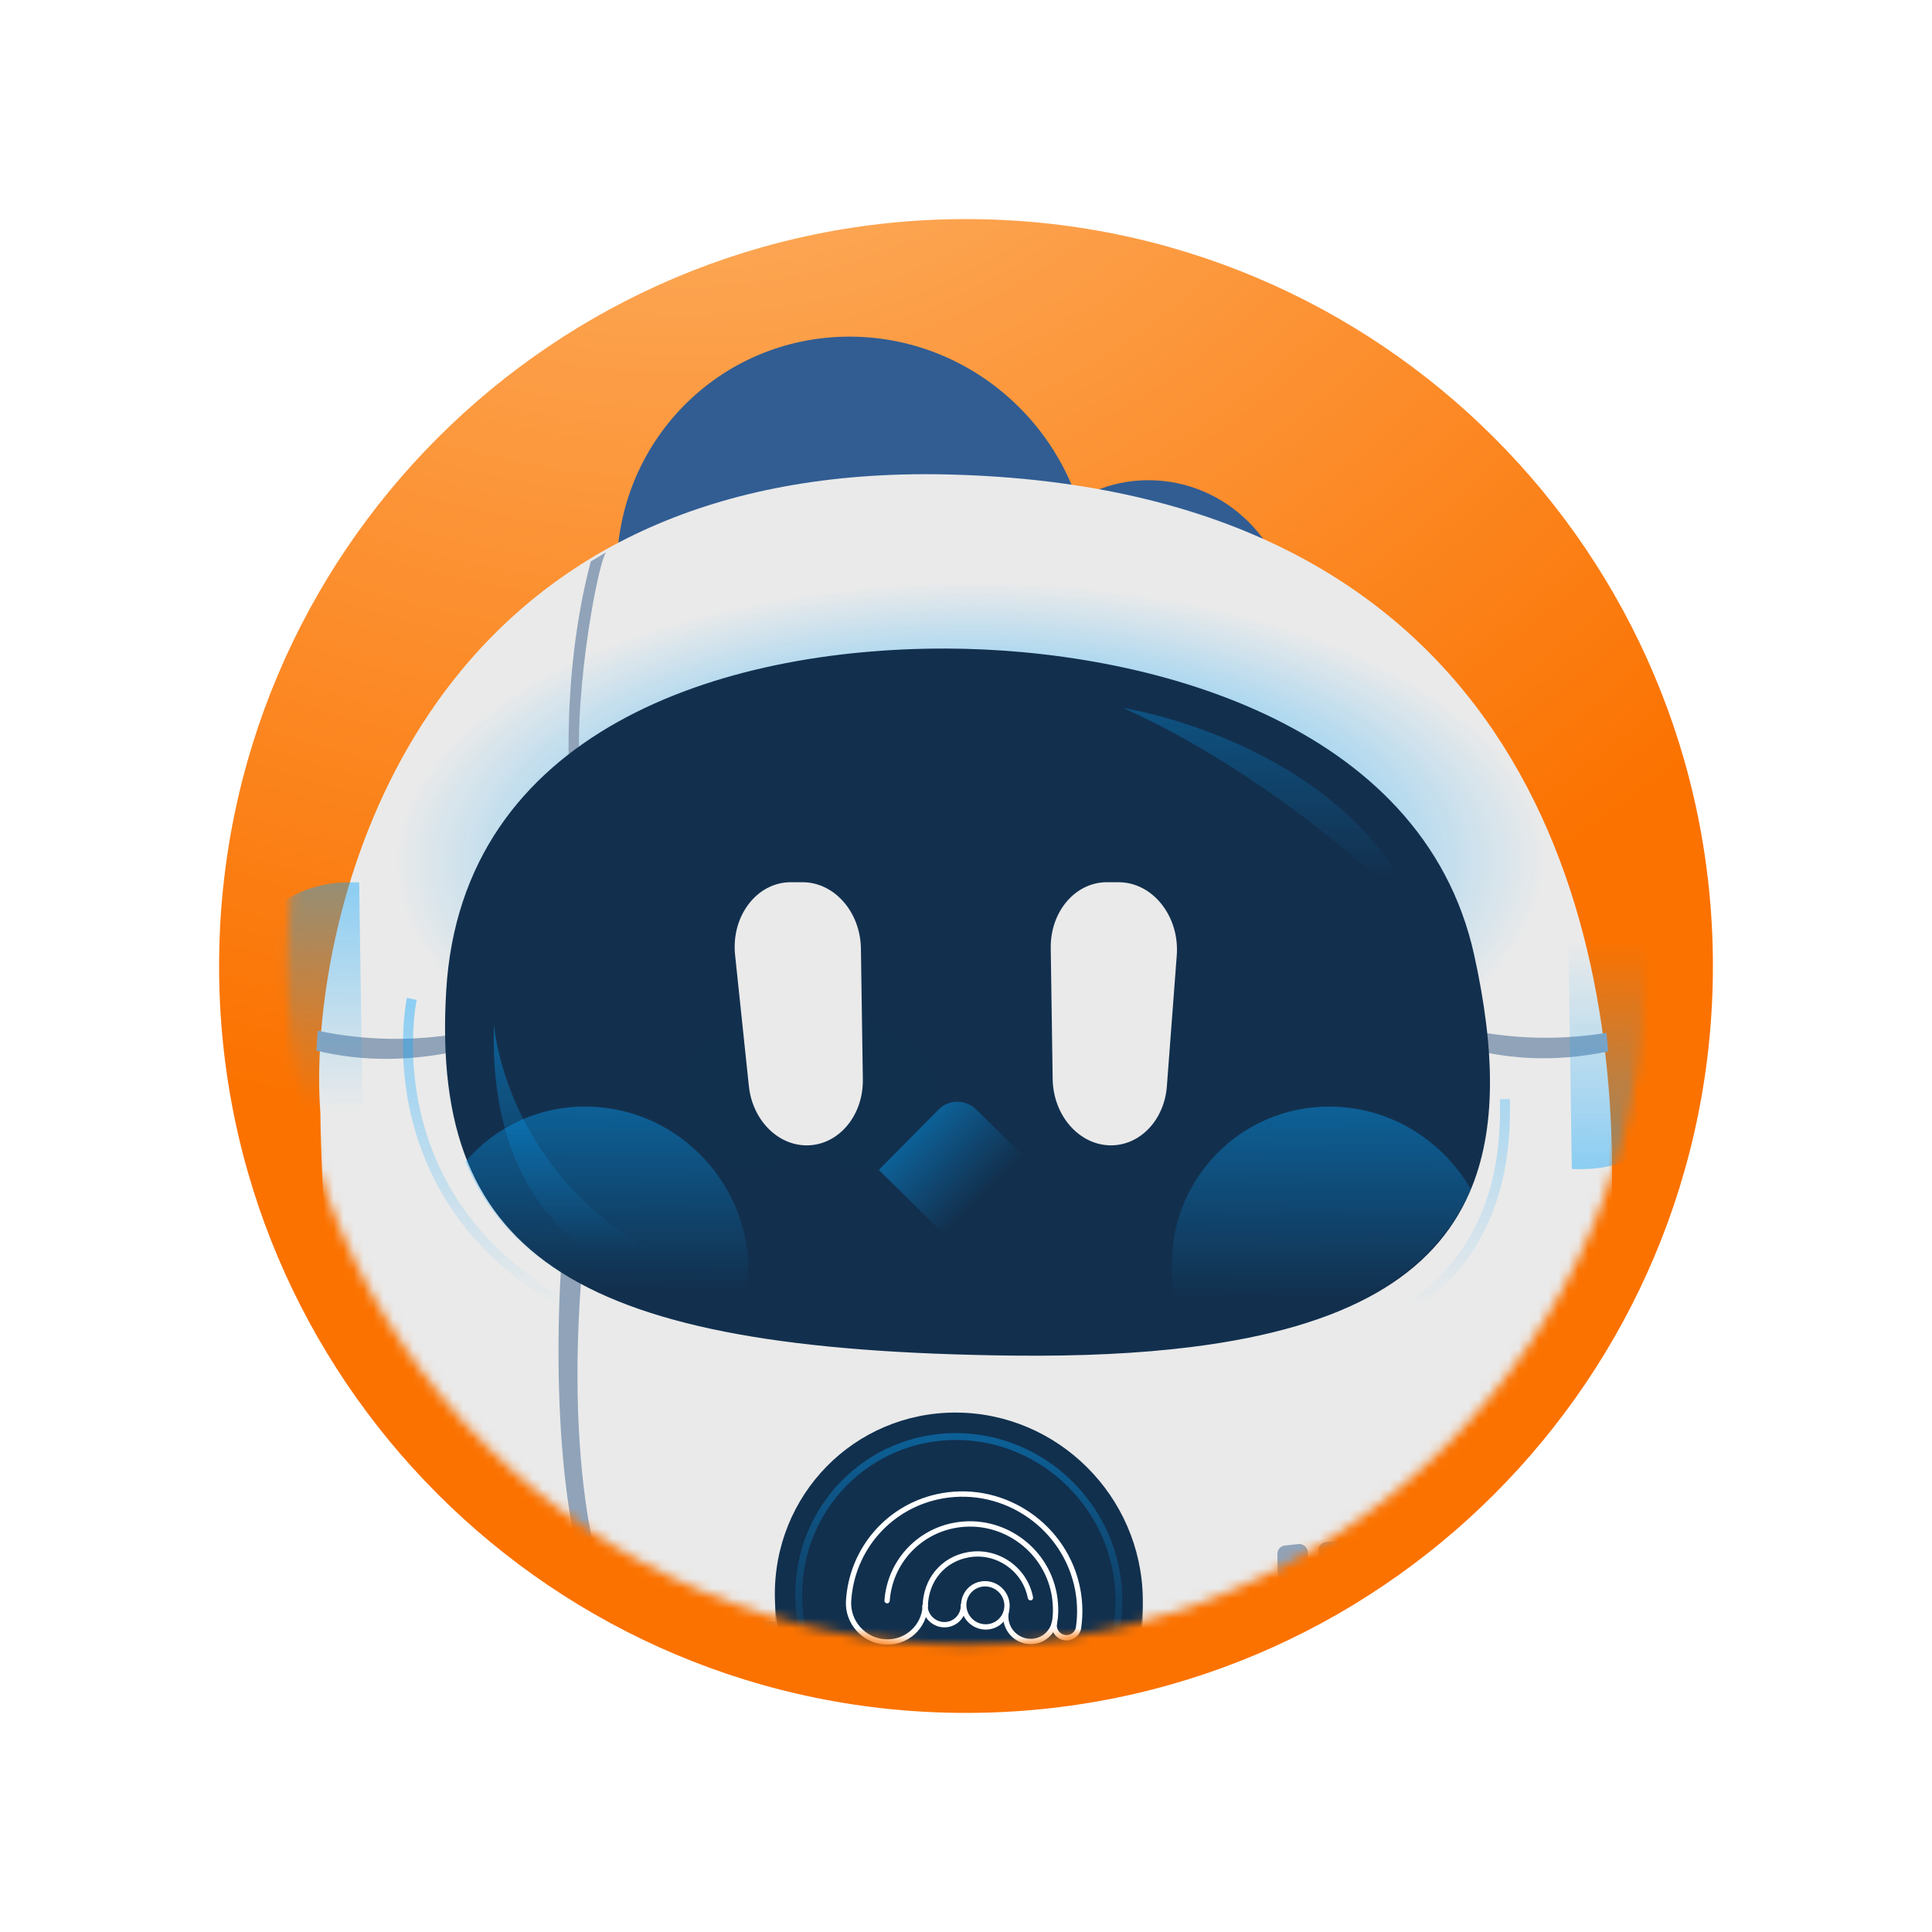 <svg width="194" height="194" viewBox="0 0 194 194" fill="none" xmlns="http://www.w3.org/2000/svg">
<g filter="url(#filter0_d_6154_16513)">
<path d="M97 163C138.441 163 172 129.441 172 88C172 46.559 138.441 13 97 13C55.559 13 22 46.559 22 88C22 129.441 55.559 163 97 163Z" fill="url(#paint0_radial_6154_16513)"/>
<mask id="mask0_6154_16513" style="mask-type:alpha" maskUnits="userSpaceOnUse" x="28" y="19" width="138" height="138">
<path d="M97 156.135C134.627 156.135 165.136 125.627 165.136 88C165.136 50.373 134.627 19.864 97 19.864C59.373 19.864 28.864 50.373 28.864 88C28.864 125.627 59.373 156.135 97 156.135Z" fill="#1E293B"/>
</mask>
<g mask="url(#mask0_6154_16513)">
<g filter="url(#filter1_d_6154_16513)">
<path d="M86.086 63.605C99.224 63.64 109.713 52.968 109.514 39.769C109.314 26.569 98.502 15.84 85.364 15.804C72.226 15.769 61.737 26.441 61.937 39.64C62.136 52.84 72.948 63.569 86.086 63.605Z" fill="#315D93"/>
</g>
<g filter="url(#filter2_d_6154_16513)">
<path d="M115.786 58.419C123.536 58.44 129.724 52.145 129.606 44.358C129.488 36.571 123.11 30.241 115.359 30.22C107.609 30.2 101.421 36.495 101.539 44.282C101.657 52.069 108.035 58.398 115.786 58.419Z" fill="#315D93"/>
</g>
<path d="M161.827 111.967C161.47 124.534 158.862 138.278 153.707 150.74C153.321 151.674 152.921 152.597 152.507 153.517C142.647 175.335 124.64 192.519 96.77 191.217C71.241 190.025 52.078 177.295 41.487 153.034C40.999 151.919 40.53 150.777 40.081 149.61C35.148 136.864 32.418 121.191 32.164 102.598C32.028 100.793 32.002 98.638 32.136 96.226C32.175 95.583 32.219 94.92 32.278 94.243C34.079 73.52 47.115 37.531 95.123 38.642C151.631 39.952 162.693 81.636 161.827 111.967Z" fill="#EAEAEA"/>
<path d="M161.827 111.967C161.47 124.534 158.862 138.278 153.707 150.74C153.321 151.674 152.921 152.597 152.507 153.517C142.647 175.335 124.64 192.519 96.77 191.217C71.241 190.025 52.078 177.295 41.487 153.034C40.999 151.919 40.53 150.777 40.081 149.61C35.148 136.864 32.418 121.191 32.164 102.598C32.028 100.793 32.002 98.638 32.136 96.226C32.175 95.583 32.219 94.92 32.278 94.243C34.079 73.52 47.115 37.531 95.123 38.642C151.631 39.952 162.693 81.636 161.827 111.967Z" fill="url(#paint1_radial_6154_16513)"/>
<path d="M46.414 94.734L46.307 96.462C41.298 97.579 36.445 97.637 31.768 96.497C31.807 95.85 31.853 95.181 31.912 94.5C36.69 95.501 41.521 95.581 46.414 94.734Z" fill="#90A3B9"/>
<path d="M161.485 96.578C156.074 97.704 150.757 97.474 145.542 95.693L145.518 93.962C150.799 95.314 156.061 95.565 161.307 94.712C161.378 95.332 161.435 95.955 161.485 96.578Z" fill="#90A3B9"/>
<path d="M153.935 150.389C153.545 151.333 153.141 152.267 152.723 153.197C117.254 159.825 79.788 158.82 41.043 152.92C40.553 151.795 40.084 150.641 39.635 149.464C81.713 155.519 123.032 158.063 153.935 150.389Z" fill="#90A3B9"/>
<path d="M60.846 46.467C59.846 48.078 57.331 62.721 58.394 69.532L57.247 70.397C57.247 70.397 56.25 59.001 59.324 47.375L60.846 46.467Z" fill="#90A3B9"/>
<path d="M56.32 118.655C56.32 118.655 54.784 139.644 59.497 152.118L61.535 152.853C61.535 152.853 56.615 142.621 58.362 119.414L56.323 118.655L56.32 118.655Z" fill="#90A3B9"/>
<path d="M96.586 171.711C106.788 171.741 114.931 163.447 114.774 153.186C114.616 142.924 106.218 134.581 96.015 134.552C85.813 134.522 77.67 142.816 77.828 153.077C77.985 163.339 86.384 171.681 96.586 171.711Z" fill="#90A3B9"/>
<path d="M96.565 170.002C106.768 170.032 114.911 161.737 114.753 151.476C114.595 141.215 106.197 132.872 95.995 132.842C85.792 132.812 77.649 141.106 77.807 151.368C77.965 161.629 86.363 169.972 96.565 170.002Z" fill="#11304E"/>
<g filter="url(#filter3_d_6154_16513)">
<path d="M96.533 167.942C87.48 167.915 80.001 160.483 79.861 151.374C79.72 142.265 86.97 134.878 96.023 134.905C105.077 134.932 112.555 142.364 112.696 151.473C112.836 160.582 105.587 167.969 96.533 167.942ZM96.034 135.593C87.36 135.567 80.41 142.649 80.545 151.376C80.68 160.103 87.849 167.228 96.523 167.254C105.197 167.28 112.146 160.198 112.012 151.471C111.877 142.744 104.708 135.62 96.034 135.593Z" fill="url(#paint2_linear_6154_16513)"/>
</g>
<path d="M99.402 154.598C98.082 154.828 96.803 153.94 96.55 152.617C96.297 151.295 97.17 150.031 98.49 149.801C99.81 149.571 101.089 150.46 101.342 151.782C101.595 153.104 100.722 154.368 99.402 154.598ZM98.591 150.328C97.557 150.508 96.874 151.497 97.072 152.526C97.269 153.559 98.268 154.25 99.302 154.071C100.335 153.892 101.018 152.903 100.82 151.873C100.623 150.84 99.624 150.149 98.591 150.328Z" fill="white"/>
<path d="M103.972 156.059C103.64 156.117 103.291 156.116 102.941 156.039C102.219 155.889 101.596 155.467 101.189 154.848C100.786 154.237 100.638 153.51 100.778 152.8C100.806 152.655 100.945 152.566 101.09 152.594C101.234 152.626 101.329 152.767 101.3 152.912C101.189 153.484 101.304 154.066 101.63 154.557C101.96 155.051 102.461 155.393 103.042 155.516C104.238 155.767 105.397 155.006 105.633 153.817C105.88 152.557 105.584 151.081 105.58 151.063C104.734 146.618 100.435 143.638 95.991 144.415C92.34 145.052 89.605 148.07 89.34 151.757C89.328 151.905 89.203 152.011 89.056 151.997C88.908 151.983 88.8 151.855 88.812 151.707C89.094 147.782 92.007 144.565 95.894 143.887C100.624 143.06 105.204 146.237 106.102 150.968C106.114 151.031 106.425 152.562 106.155 153.929C105.932 155.052 105.044 155.87 103.975 156.056L103.972 156.059Z" fill="white"/>
<path d="M103.521 151.7C103.378 151.723 103.239 151.626 103.209 151.481C102.688 148.739 100.034 146.899 97.295 147.378C94.884 147.8 93.231 149.769 93.176 152.278C93.172 152.427 93.054 152.54 92.906 152.536C92.758 152.529 92.644 152.404 92.645 152.26C92.706 149.492 94.534 147.322 97.194 146.857C100.224 146.327 103.159 148.365 103.733 151.393C103.759 151.538 103.665 151.676 103.521 151.703L103.521 151.7Z" fill="white"/>
<path d="M95.226 154.376C95.114 154.396 94.997 154.406 94.877 154.409C94.288 154.418 93.726 154.196 93.298 153.781C92.877 153.372 92.632 152.827 92.616 152.243C92.614 152.095 92.729 151.975 92.873 151.975C93.02 151.975 93.142 152.093 93.144 152.238C93.158 152.676 93.339 153.091 93.659 153.399C93.982 153.71 94.406 153.88 94.855 153.875C95.774 153.863 96.499 153.107 96.475 152.192C96.473 152.044 96.587 151.924 96.731 151.924C96.879 151.924 97 152.042 97.003 152.187C97.033 153.277 96.259 154.196 95.216 154.376L95.226 154.376Z" fill="white"/>
<path d="M107.362 155.702C107.168 155.736 106.962 155.732 106.756 155.683C106.364 155.588 106.028 155.346 105.814 155.004C105.599 154.662 105.532 154.262 105.621 153.873C105.654 153.728 105.796 153.642 105.94 153.677C106.085 153.712 106.173 153.857 106.141 154.002C106.083 154.25 106.128 154.509 106.265 154.726C106.402 154.947 106.617 155.103 106.871 155.162C107.39 155.288 107.906 154.972 108.029 154.459C108.268 152.898 108.121 151.532 107.957 150.659C106.79 144.516 100.838 140.388 94.691 141.46C89.559 142.355 85.767 146.623 85.47 151.835C85.43 152.78 85.759 153.691 86.4 154.403C87.049 155.125 87.936 155.552 88.899 155.607C90.877 155.723 92.557 154.214 92.64 152.246C92.644 152.097 92.769 151.984 92.917 151.995C93.064 152.005 93.176 152.13 93.171 152.278C93.073 154.54 91.146 156.272 88.88 156.141C87.772 156.076 86.754 155.587 86.008 154.757C85.273 153.938 84.894 152.888 84.942 151.799C85.252 146.339 89.219 141.872 94.59 140.932C101.028 139.81 107.257 144.131 108.479 150.564C108.654 151.479 108.807 152.913 108.554 154.554C108.554 154.561 108.554 154.567 108.551 154.571C108.416 155.167 107.936 155.593 107.366 155.695L107.362 155.702Z" fill="white"/>
<g filter="url(#filter4_d_6154_16513)">
<path d="M147.592 110.684C144.025 118.964 135.438 124.28 119.616 126.26C114.444 126.908 108.498 127.199 101.704 127.122C90.776 126.997 81.639 126.333 74.106 124.97C59.311 122.296 50.721 116.936 46.966 107.71C45.051 103.007 44.393 97.299 44.808 90.432C46.384 64.407 72.395 56.065 95.016 56.124C114.895 56.176 142.858 63.389 148.033 86.914C150.127 96.432 150.301 104.409 147.592 110.684Z" fill="#12304E"/>
</g>
<path d="M75.179 101.346C78.658 99.735 82.476 99.018 87.217 101.361" stroke="#11304E" stroke-width="14" stroke-miterlimit="10" stroke-linecap="round"/>
<path d="M75.147 118.335C75.183 120.672 74.723 122.89 73.866 124.891C59.08 122.219 50.493 116.861 46.741 107.641C49.639 104.242 53.956 102.103 58.804 102.115C67.696 102.139 75.013 109.4 75.147 118.335Z" fill="url(#paint3_linear_6154_16513)"/>
<path d="M147.69 110.423C144.126 118.698 135.543 124.01 119.73 125.988C118.451 123.686 117.703 121.051 117.66 118.252C117.526 109.317 124.624 102.094 133.517 102.118C139.55 102.134 144.858 105.483 147.69 110.423Z" fill="url(#paint4_linear_6154_16513)"/>
<g style="mix-blend-mode:screen">
<path d="M49.601 93.854C49.601 93.854 51.226 118.925 84.671 122.311C84.671 122.311 48.515 127.231 49.601 93.854Z" fill="url(#paint5_linear_6154_16513)"/>
</g>
<g style="mix-blend-mode:screen" opacity="0.71">
<path d="M112.788 62.091C112.788 62.091 135.457 65.594 142.575 83.174C142.575 83.174 129.694 69.711 112.788 62.091Z" fill="url(#paint6_linear_6154_16513)"/>
</g>
<path d="M41.35 91.307C41.35 91.307 34.182 124.564 81.624 128.743C129.067 132.922 151.802 126.237 151.11 101.369" stroke="url(#paint7_linear_6154_16513)" stroke-miterlimit="10"/>
<g filter="url(#filter5_d_6154_16513)">
<path d="M80.997 106.011C78.055 106.004 75.55 103.431 75.196 100.048L73.814 86.901C73.401 82.982 76.009 79.578 79.418 79.586L80.606 79.589C83.779 79.597 86.393 82.574 86.448 86.242L86.642 99.386C86.697 103.05 84.168 106.018 80.997 106.011Z" fill="#EAEAEA"/>
</g>
<g filter="url(#filter6_d_6154_16513)">
<path d="M111.545 106.009C114.487 106.016 116.916 103.456 117.17 100.074L118.163 86.933C118.46 83.015 115.751 79.598 112.341 79.59L111.154 79.587C107.98 79.58 105.454 82.545 105.509 86.212L105.703 99.356C105.758 103.021 108.375 106.001 111.545 106.009Z" fill="#EAEAEA"/>
</g>
<path d="M17.45 173.953C16.582 174.641 15.721 175.27 14.876 175.838C14.852 175.855 14.828 175.868 14.805 175.886C13.895 176.494 13.005 177.028 12.144 177.478C10.744 178.213 9.427 178.731 8.225 178.996C8.225 178.996 7.007 112.14 33.046 125.385C33.941 125.844 34.745 126.354 35.457 126.915C35.495 126.946 35.536 126.977 35.574 127.012C35.82 127.204 36.055 127.411 36.284 127.624C36.377 127.71 36.467 127.796 36.554 127.886C47.257 138.561 31.166 163.164 17.45 173.953Z" fill="#EAEAEA"/>
<g filter="url(#filter7_d_6154_16513)">
<path d="M35.096 140.343C33.028 148.248 27.812 160.593 14.819 175.873C13.91 176.481 13.021 177.014 12.162 177.465C20.461 168.083 30.416 154.525 34.212 140.138C35.93 133.625 35.794 129.105 35.561 127.011L35.561 126.994C35.902 127.232 36.223 127.48 36.531 127.741C36.535 127.789 36.535 127.837 36.539 127.885C36.703 130.333 36.609 134.557 35.096 140.343Z" fill="white"/>
</g>
<path d="M178.467 173.987C179.356 174.679 180.236 175.313 181.098 175.885C181.123 175.902 181.147 175.916 181.171 175.933C182.099 176.547 183.005 177.084 183.88 177.54C185.301 178.281 186.634 178.807 187.844 179.077C187.844 179.077 187.063 112.223 161.418 125.336C160.536 125.79 159.748 126.296 159.053 126.854C159.016 126.885 158.975 126.916 158.938 126.95C158.698 127.142 158.469 127.347 158.247 127.559C158.156 127.645 158.069 127.73 157.985 127.819C147.6 138.441 164.428 163.128 178.467 173.987Z" fill="#EAEAEA"/>
<g filter="url(#filter8_d_6154_16513)">
<path d="M159.813 140.284C162.118 148.201 167.704 160.574 181.157 175.922C182.084 176.535 182.989 177.073 183.862 177.528C175.281 168.102 164.918 154.492 160.69 140.084C158.778 133.562 158.778 129.042 158.948 126.949L158.948 126.932C158.613 127.168 158.3 127.414 158 127.674C157.997 127.722 157.998 127.77 157.995 127.818C157.906 130.265 158.126 134.49 159.813 140.284Z" fill="white"/>
</g>
<path d="M88.248 108.475L94.267 102.397C95.288 101.367 96.979 101.377 98.038 102.42L104.284 108.571L98.265 114.649C97.244 115.68 95.553 115.67 94.494 114.627L88.248 108.475Z" fill="url(#paint8_linear_6154_16513)"/>
<path d="M34.973 79.602L36.065 79.604L36.491 108.421L35.399 108.419C28.657 108.403 23.102 102.887 23.002 96.108L22.939 91.857C22.839 85.079 28.23 79.589 34.973 79.605L34.973 79.602Z" fill="url(#paint9_linear_6154_16513)"/>
<path d="M158.924 108.392L157.832 108.39L157.406 79.573L158.498 79.575C165.24 79.591 170.795 85.107 170.895 91.886L170.958 96.136C171.058 102.915 165.666 108.405 158.924 108.389L158.924 108.392Z" fill="url(#paint10_linear_6154_16513)"/>
<path d="M130.666 153.228L129.308 153.376C128.804 153.429 128.355 153.031 128.347 152.519L128.267 147.046C128.26 146.607 128.582 146.24 129.015 146.193L130.373 146.046C130.877 145.992 131.326 146.391 131.333 146.902L131.414 152.376C131.42 152.815 131.098 153.181 130.666 153.228Z" fill="#90A3B9"/>
<path d="M134.791 152.888L133.433 153.036C132.929 153.089 132.48 152.69 132.473 152.179L132.392 146.705C132.386 146.266 132.708 145.9 133.14 145.853L134.498 145.705C135.002 145.652 135.451 146.051 135.459 146.562L135.539 152.036C135.546 152.475 135.224 152.841 134.791 152.888Z" fill="#90A3B9"/>
<path d="M138.92 152.545L137.561 152.693C137.057 152.747 136.608 152.348 136.601 151.837L136.52 146.363C136.514 145.924 136.836 145.558 137.268 145.511L138.626 145.363C139.13 145.309 139.579 145.708 139.587 146.219L139.667 151.693C139.674 152.132 139.352 152.498 138.92 152.545Z" fill="#90A3B9"/>
</g>
</g>
<defs>
<filter id="filter0_d_6154_16513" x="0" y="0" width="194" height="194" filterUnits="userSpaceOnUse" color-interpolation-filters="sRGB">
<feFlood flood-opacity="0" result="BackgroundImageFix"/>
<feColorMatrix in="SourceAlpha" type="matrix" values="0 0 0 0 0 0 0 0 0 0 0 0 0 0 0 0 0 0 127 0" result="hardAlpha"/>
<feOffset dy="9"/>
<feGaussianBlur stdDeviation="11"/>
<feComposite in2="hardAlpha" operator="out"/>
<feColorMatrix type="matrix" values="0 0 0 0 0.984 0 0 0 0 0.573 0 0 0 0 0.235 0 0 0 0.5 0"/>
<feBlend mode="normal" in2="BackgroundImageFix" result="effect1_dropShadow_6154_16513"/>
<feBlend mode="normal" in="SourceGraphic" in2="effect1_dropShadow_6154_16513" result="shape"/>
</filter>
<filter id="filter1_d_6154_16513" x="38.934" y="1.804" width="93.582" height="93.801" filterUnits="userSpaceOnUse" color-interpolation-filters="sRGB">
<feFlood flood-opacity="0" result="BackgroundImageFix"/>
<feColorMatrix in="SourceAlpha" type="matrix" values="0 0 0 0 0 0 0 0 0 0 0 0 0 0 0 0 0 0 127 0" result="hardAlpha"/>
<feMorphology radius="1" operator="dilate" in="SourceAlpha" result="effect1_dropShadow_6154_16513"/>
<feOffset dy="9"/>
<feGaussianBlur stdDeviation="11"/>
<feComposite in2="hardAlpha" operator="out"/>
<feColorMatrix type="matrix" values="0 0 0 0 0.024 0 0 0 0 0.647 0 0 0 0 1 0 0 0 0.7 0"/>
<feBlend mode="normal" in2="BackgroundImageFix" result="effect1_dropShadow_6154_16513"/>
<feBlend mode="normal" in="SourceGraphic" in2="effect1_dropShadow_6154_16513" result="shape"/>
</filter>
<filter id="filter2_d_6154_16513" x="78.537" y="16.22" width="74.07" height="74.199" filterUnits="userSpaceOnUse" color-interpolation-filters="sRGB">
<feFlood flood-opacity="0" result="BackgroundImageFix"/>
<feColorMatrix in="SourceAlpha" type="matrix" values="0 0 0 0 0 0 0 0 0 0 0 0 0 0 0 0 0 0 127 0" result="hardAlpha"/>
<feMorphology radius="1" operator="dilate" in="SourceAlpha" result="effect1_dropShadow_6154_16513"/>
<feOffset dy="9"/>
<feGaussianBlur stdDeviation="11"/>
<feComposite in2="hardAlpha" operator="out"/>
<feColorMatrix type="matrix" values="0 0 0 0 0.024 0 0 0 0 0.647 0 0 0 0 1 0 0 0 0.7 0"/>
<feBlend mode="normal" in2="BackgroundImageFix" result="effect1_dropShadow_6154_16513"/>
<feBlend mode="normal" in="SourceGraphic" in2="effect1_dropShadow_6154_16513" result="shape"/>
</filter>
<filter id="filter3_d_6154_16513" x="74.199" y="129.245" width="44.159" height="44.357" filterUnits="userSpaceOnUse" color-interpolation-filters="sRGB">
<feFlood flood-opacity="0" result="BackgroundImageFix"/>
<feColorMatrix in="SourceAlpha" type="matrix" values="0 0 0 0 0 0 0 0 0 0 0 0 0 0 0 0 0 0 127 0" result="hardAlpha"/>
<feOffset/>
<feGaussianBlur stdDeviation="2.83"/>
<feColorMatrix type="matrix" values="0 0 0 0 0.133 0 0 0 0 0.608 0 0 0 0 1 0 0 0 1 0"/>
<feBlend mode="normal" in2="BackgroundImageFix" result="effect1_dropShadow_6154_16513"/>
<feBlend mode="normal" in="SourceGraphic" in2="effect1_dropShadow_6154_16513" result="shape"/>
</filter>
<filter id="filter4_d_6154_16513" x="27.689" y="39.124" width="138.926" height="105.01" filterUnits="userSpaceOnUse" color-interpolation-filters="sRGB">
<feFlood flood-opacity="0" result="BackgroundImageFix"/>
<feColorMatrix in="SourceAlpha" type="matrix" values="0 0 0 0 0 0 0 0 0 0 0 0 0 0 0 0 0 0 127 0" result="hardAlpha"/>
<feOffset/>
<feGaussianBlur stdDeviation="8.5"/>
<feColorMatrix type="matrix" values="0 0 0 0 0.133 0 0 0 0 0.608 0 0 0 0 1 0 0 0 1 0"/>
<feBlend mode="normal" in2="BackgroundImageFix" result="effect1_dropShadow_6154_16513"/>
<feBlend mode="normal" in="SourceGraphic" in2="effect1_dropShadow_6154_16513" result="shape"/>
</filter>
<filter id="filter5_d_6154_16513" x="68.111" y="73.926" width="24.193" height="37.745" filterUnits="userSpaceOnUse" color-interpolation-filters="sRGB">
<feFlood flood-opacity="0" result="BackgroundImageFix"/>
<feColorMatrix in="SourceAlpha" type="matrix" values="0 0 0 0 0 0 0 0 0 0 0 0 0 0 0 0 0 0 127 0" result="hardAlpha"/>
<feOffset/>
<feGaussianBlur stdDeviation="2.83"/>
<feColorMatrix type="matrix" values="0 0 0 0 0.133 0 0 0 0 0.608 0 0 0 0 1 0 0 0 1 0"/>
<feBlend mode="normal" in2="BackgroundImageFix" result="effect1_dropShadow_6154_16513"/>
<feBlend mode="normal" in="SourceGraphic" in2="effect1_dropShadow_6154_16513" result="shape"/>
</filter>
<filter id="filter6_d_6154_16513" x="99.848" y="73.927" width="23.998" height="37.742" filterUnits="userSpaceOnUse" color-interpolation-filters="sRGB">
<feFlood flood-opacity="0" result="BackgroundImageFix"/>
<feColorMatrix in="SourceAlpha" type="matrix" values="0 0 0 0 0 0 0 0 0 0 0 0 0 0 0 0 0 0 127 0" result="hardAlpha"/>
<feOffset/>
<feGaussianBlur stdDeviation="2.83"/>
<feColorMatrix type="matrix" values="0 0 0 0 0.133 0 0 0 0 0.608 0 0 0 0 1 0 0 0 1 0"/>
<feBlend mode="normal" in2="BackgroundImageFix" result="effect1_dropShadow_6154_16513"/>
<feBlend mode="normal" in="SourceGraphic" in2="effect1_dropShadow_6154_16513" result="shape"/>
</filter>
<filter id="filter7_d_6154_16513" x="1.581" y="116.414" width="45.596" height="71.631" filterUnits="userSpaceOnUse" color-interpolation-filters="sRGB">
<feFlood flood-opacity="0" result="BackgroundImageFix"/>
<feColorMatrix in="SourceAlpha" type="matrix" values="0 0 0 0 0 0 0 0 0 0 0 0 0 0 0 0 0 0 127 0" result="hardAlpha"/>
<feOffset/>
<feGaussianBlur stdDeviation="5.29"/>
<feColorMatrix type="matrix" values="0 0 0 0 0.133 0 0 0 0 0.608 0 0 0 0 1 0 0 0 1 0"/>
<feBlend mode="normal" in2="BackgroundImageFix" result="effect1_dropShadow_6154_16513"/>
<feBlend mode="normal" in="SourceGraphic" in2="effect1_dropShadow_6154_16513" result="shape"/>
</filter>
<filter id="filter8_d_6154_16513" x="147.399" y="116.352" width="47.044" height="71.756" filterUnits="userSpaceOnUse" color-interpolation-filters="sRGB">
<feFlood flood-opacity="0" result="BackgroundImageFix"/>
<feColorMatrix in="SourceAlpha" type="matrix" values="0 0 0 0 0 0 0 0 0 0 0 0 0 0 0 0 0 0 127 0" result="hardAlpha"/>
<feOffset/>
<feGaussianBlur stdDeviation="5.29"/>
<feColorMatrix type="matrix" values="0 0 0 0 0.133 0 0 0 0 0.608 0 0 0 0 1 0 0 0 1 0"/>
<feBlend mode="normal" in2="BackgroundImageFix" result="effect1_dropShadow_6154_16513"/>
<feBlend mode="normal" in="SourceGraphic" in2="effect1_dropShadow_6154_16513" result="shape"/>
</filter>
<radialGradient id="paint0_radial_6154_16513" cx="0" cy="0" r="1" gradientUnits="userSpaceOnUse" gradientTransform="translate(71.624 -21.375) rotate(82.335) scale(186.037 217.82)">
<stop stop-color="#FDBA74"/>
<stop offset="0.673" stop-color="#FB7200"/>
</radialGradient>
<radialGradient id="paint1_radial_6154_16513" cx="0" cy="0" r="1" gradientUnits="userSpaceOnUse" gradientTransform="translate(97.539 77.437) rotate(89.603) scale(28.168 57.755)">
<stop stop-color="#06A5FF"/>
<stop offset="0.62" stop-color="#06A5FF" stop-opacity="0.38"/>
<stop offset="1" stop-color="#06A5FF" stop-opacity="0"/>
</radialGradient>
<linearGradient id="paint2_linear_6154_16513" x1="96.389" y1="97.46" x2="96.197" y2="161.278" gradientUnits="userSpaceOnUse">
<stop stop-color="#06A5FF"/>
<stop offset="1" stop-color="#06A5FF" stop-opacity="0"/>
</linearGradient>
<linearGradient id="paint3_linear_6154_16513" x1="61.203" y1="76.351" x2="61.086" y2="120.271" gradientUnits="userSpaceOnUse">
<stop stop-color="#06A5FF"/>
<stop offset="1" stop-color="#06A5FF" stop-opacity="0"/>
</linearGradient>
<linearGradient id="paint4_linear_6154_16513" x1="132.949" y1="75.018" x2="132.826" y2="121.201" gradientUnits="userSpaceOnUse">
<stop stop-color="#06A5FF"/>
<stop offset="1" stop-color="#06A5FF" stop-opacity="0"/>
</linearGradient>
<linearGradient id="paint5_linear_6154_16513" x1="67.404" y1="61.448" x2="67.256" y2="116.757" gradientUnits="userSpaceOnUse">
<stop stop-color="#06A5FF"/>
<stop offset="1" stop-color="#06A5FF" stop-opacity="0"/>
</linearGradient>
<linearGradient id="paint6_linear_6154_16513" x1="128.012" y1="38.323" x2="127.905" y2="78.899" gradientUnits="userSpaceOnUse">
<stop stop-color="#06A5FF"/>
<stop offset="1" stop-color="#06A5FF" stop-opacity="0"/>
</linearGradient>
<linearGradient id="paint7_linear_6154_16513" x1="98.462" y1="47.842" x2="98.3" y2="122.13" gradientUnits="userSpaceOnUse">
<stop stop-color="#06A5FF"/>
<stop offset="1" stop-color="#06A5FF" stop-opacity="0"/>
</linearGradient>
<linearGradient id="paint8_linear_6154_16513" x1="83.152" y1="95.157" x2="98.885" y2="110.738" gradientUnits="userSpaceOnUse">
<stop stop-color="#06A5FF"/>
<stop offset="1" stop-color="#06A5FF" stop-opacity="0"/>
</linearGradient>
<linearGradient id="paint9_linear_6154_16513" x1="29.311" y1="46.924" x2="29.178" y2="102.591" gradientUnits="userSpaceOnUse">
<stop stop-color="#06A5FF"/>
<stop offset="1" stop-color="#06A5FF" stop-opacity="0"/>
</linearGradient>
<linearGradient id="paint10_linear_6154_16513" x1="164.586" y1="141.069" x2="164.719" y2="85.402" gradientUnits="userSpaceOnUse">
<stop stop-color="#06A5FF"/>
<stop offset="1" stop-color="#06A5FF" stop-opacity="0"/>
</linearGradient>
</defs>
</svg>
